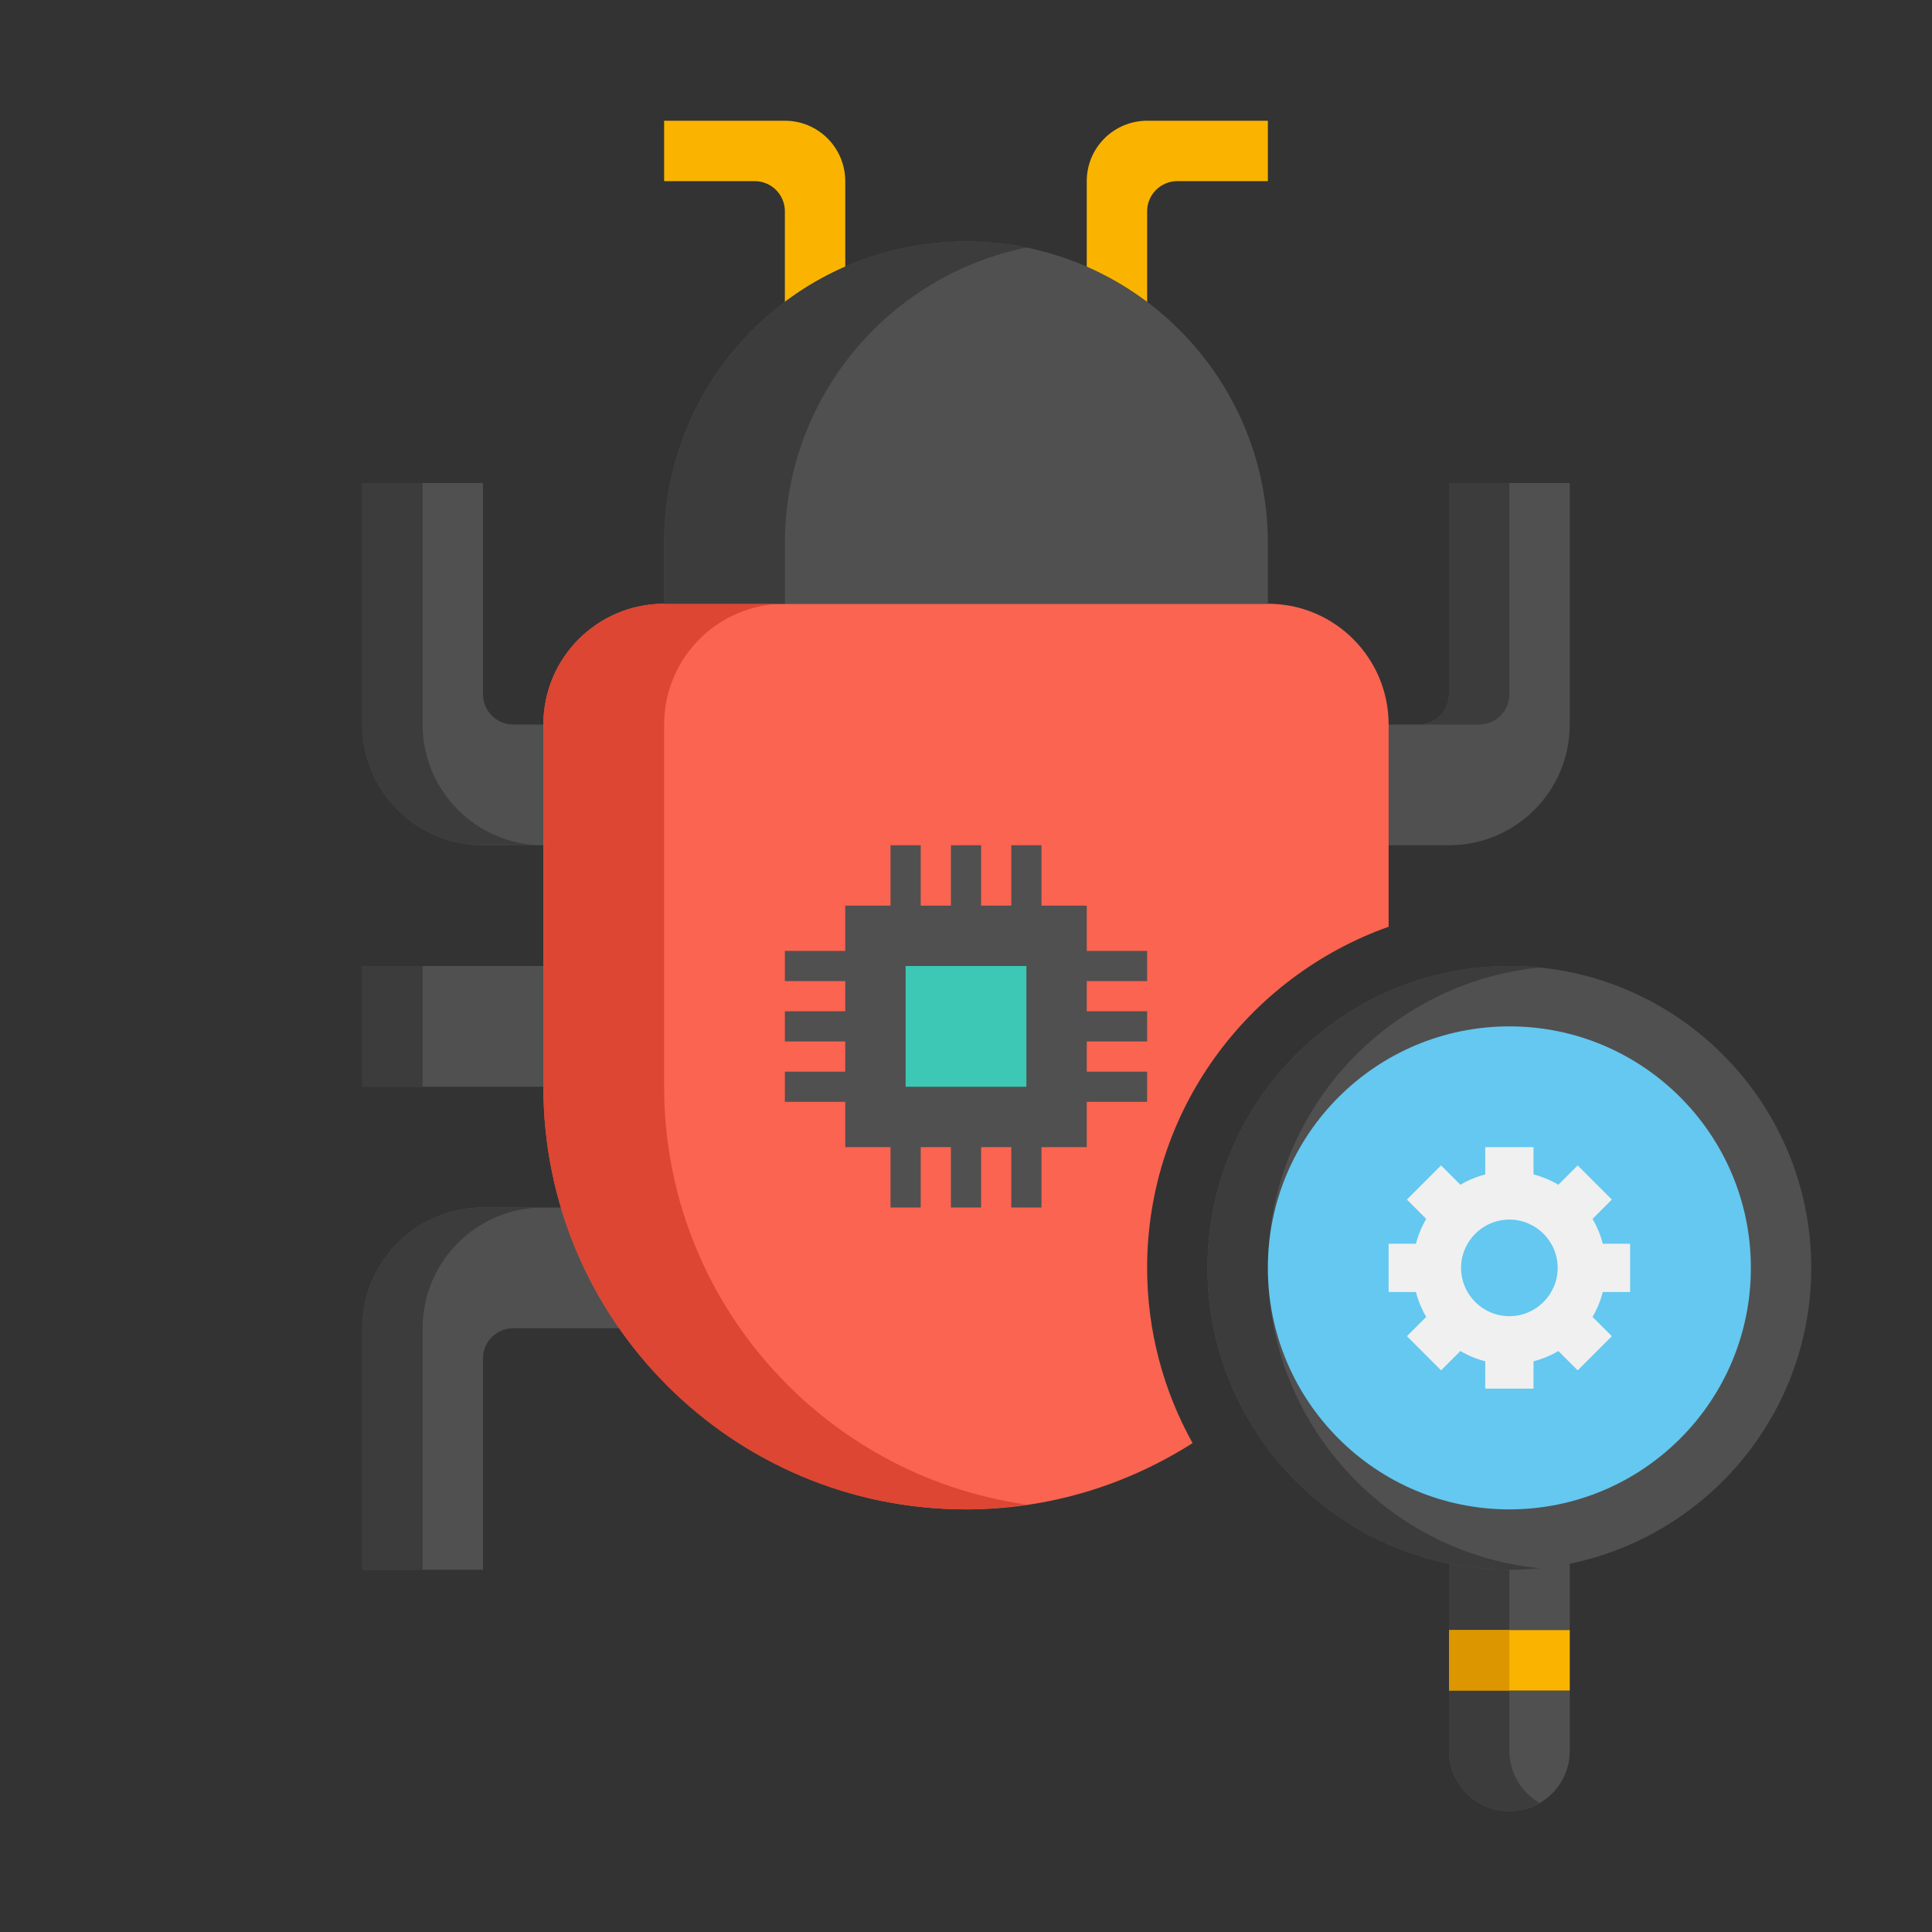 <svg height="512" viewBox="0 0 64 64" width="512" xmlns="http://www.w3.org/2000/svg"><rect x="0" y="0" width="64" height="64" fill="#333333" stroke="none"/><g id="Icons"><g><g><path d="m12 32h12v4h-12z" fill="#505050"/></g><g><path d="m24 28v-4h-7c-.552 0-1-.448-1-1v-7h-4v8c0 2.209 1.791 4 4 4z" fill="#505050"/></g><g><path d="m26 40v4h-9c-.552 0-1 .448-1 1v7h-4v-8c0-2.209 1.791-4 4-4z" fill="#505050"/></g><g><path d="m12 32h2v4h-2z" fill="#3c3c3c"/></g><g><path d="m14 24v-8h-2v8c0 2.209 1.791 4 4 4h2c-2.209 0-4-1.791-4-4z" fill="#3c3c3c"/></g><g><path d="m18 40h-2c-2.209 0-4 1.791-4 4v8h2v-8c0-2.209 1.791-4 4-4z" fill="#3c3c3c"/></g><g><path d="m40 28v-4h7c.552 0 1-.448 1-1v-7h4v8c0 2.209-1.791 4-4 4z" fill="#505050"/></g><g><path d="m50 23v-7h-2v7c0 .552-.448 1-1 1h2c.552 0 1-.448 1-1z" fill="#3c3c3c"/></g><g><path d="m38 42c0-5.213 3.347-9.647 8-11.3v-6.7c0-2.209-1.791-4-4-4h-20c-2.209 0-4 1.791-4 4v12c0 7.732 6.268 14 14 14 2.765 0 5.334-.812 7.505-2.195-.956-1.722-1.505-3.7-1.505-5.805z" fill="#fa6450"/></g><g><path d="m36 12v-6c0-1.105.895-2 2-2h4v2h-3c-.552 0-1 .448-1 1v5z" fill="#fab400"/></g><g><path d="m28 12v-6c0-1.105-.895-2-2-2h-4v2h3c.552 0 1 .448 1 1v5z" fill="#fab400"/></g><g><path d="m42 20h-20v-2c0-5.523 4.477-10 10-10 5.523 0 10 4.477 10 10z" fill="#505050"/></g><g><path d="m22 36v-12c0-2.209 1.791-4 4-4h-4c-2.209 0-4 1.791-4 4v12c0 7.732 6.268 14 14 14 .681 0 1.345-.065 2-.159-6.782-.973-12-6.79-12-13.841z" fill="#dc4632"/></g><g><path d="m34 8.201c-.646-.131-1.315-.201-2-.201-5.523 0-10 4.477-10 10v2h4v-2c0-4.838 3.436-8.872 8-9.799z" fill="#3c3c3c"/></g><g><path d="m50 60c1.105 0 2-.895 2-2v-8h-4v8c0 1.105.895 2 2 2z" fill="#505050"/></g><g><path d="m50 58v-8h-2v8c0 1.105.895 2 2 2 .366 0 .705-.106 1-.277-.595-.347-1-.985-1-1.723z" fill="#3c3c3c"/></g><g><path d="m48 54h4v2h-4z" fill="#fab400"/></g><g><path d="m48 54h2v2h-2z" fill="#dc9600"/></g><g><path d="m50 52c-5.514 0-10-4.486-10-10s4.486-10 10-10 10 4.486 10 10-4.486 10-10 10z" fill="#505050"/></g><g><path d="m42 42c0-5.177 3.954-9.446 9-9.949-.329-.033-.662-.051-1-.051-5.514 0-10 4.486-10 10s4.486 10 10 10c.338 0 .671-.018 1-.051-5.046-.503-9-4.772-9-9.949z" fill="#3c3c3c"/></g><g><circle cx="50" cy="42" fill="#64c8f0" r="8"/></g><g><path d="m54 42.8v-1.6h-.905c-.076-.293-.191-.569-.341-.823l.64-.64-1.131-1.131-.64.64c-.254-.15-.53-.265-.823-.341v-.905h-1.6v.905c-.293.076-.569.191-.823.341l-.64-.64-1.131 1.131.64.64c-.15.254-.265.53-.341.823h-.905v1.6h.905c.076.293.191.569.341.823l-.64.64 1.131 1.131.64-.64c.254.15.53.265.823.341v.905h1.6v-.905c.293-.076.569-.191.823-.341l.64.64 1.131-1.131-.64-.64c.15-.254.265-.53.341-.823zm-4 .8c-.882 0-1.6-.718-1.6-1.6s.718-1.6 1.6-1.6 1.6.718 1.6 1.6-.718 1.6-1.6 1.6z" fill="#f0f0f0"/></g><g><path d="m29.5 28h1v12h-1z" fill="#505050"/></g><g><path d="m31.5 28h1v12h-1z" fill="#505050"/></g><g><path d="m33.5 28h1v12h-1z" fill="#505050"/></g><g><path d="m26 31.5h12v1h-12z" fill="#505050"/></g><g><path d="m26 33.5h12v1h-12z" fill="#505050"/></g><g><path d="m26 35.5h12v1h-12z" fill="#505050"/></g><g><path d="m28 30h8v8h-8z" fill="#505050"/></g><g><path d="m30 32h4v4h-4z" fill="#3cc8b4" transform="matrix(0 -1 1 0 -2 66)"/></g></g></g></svg>